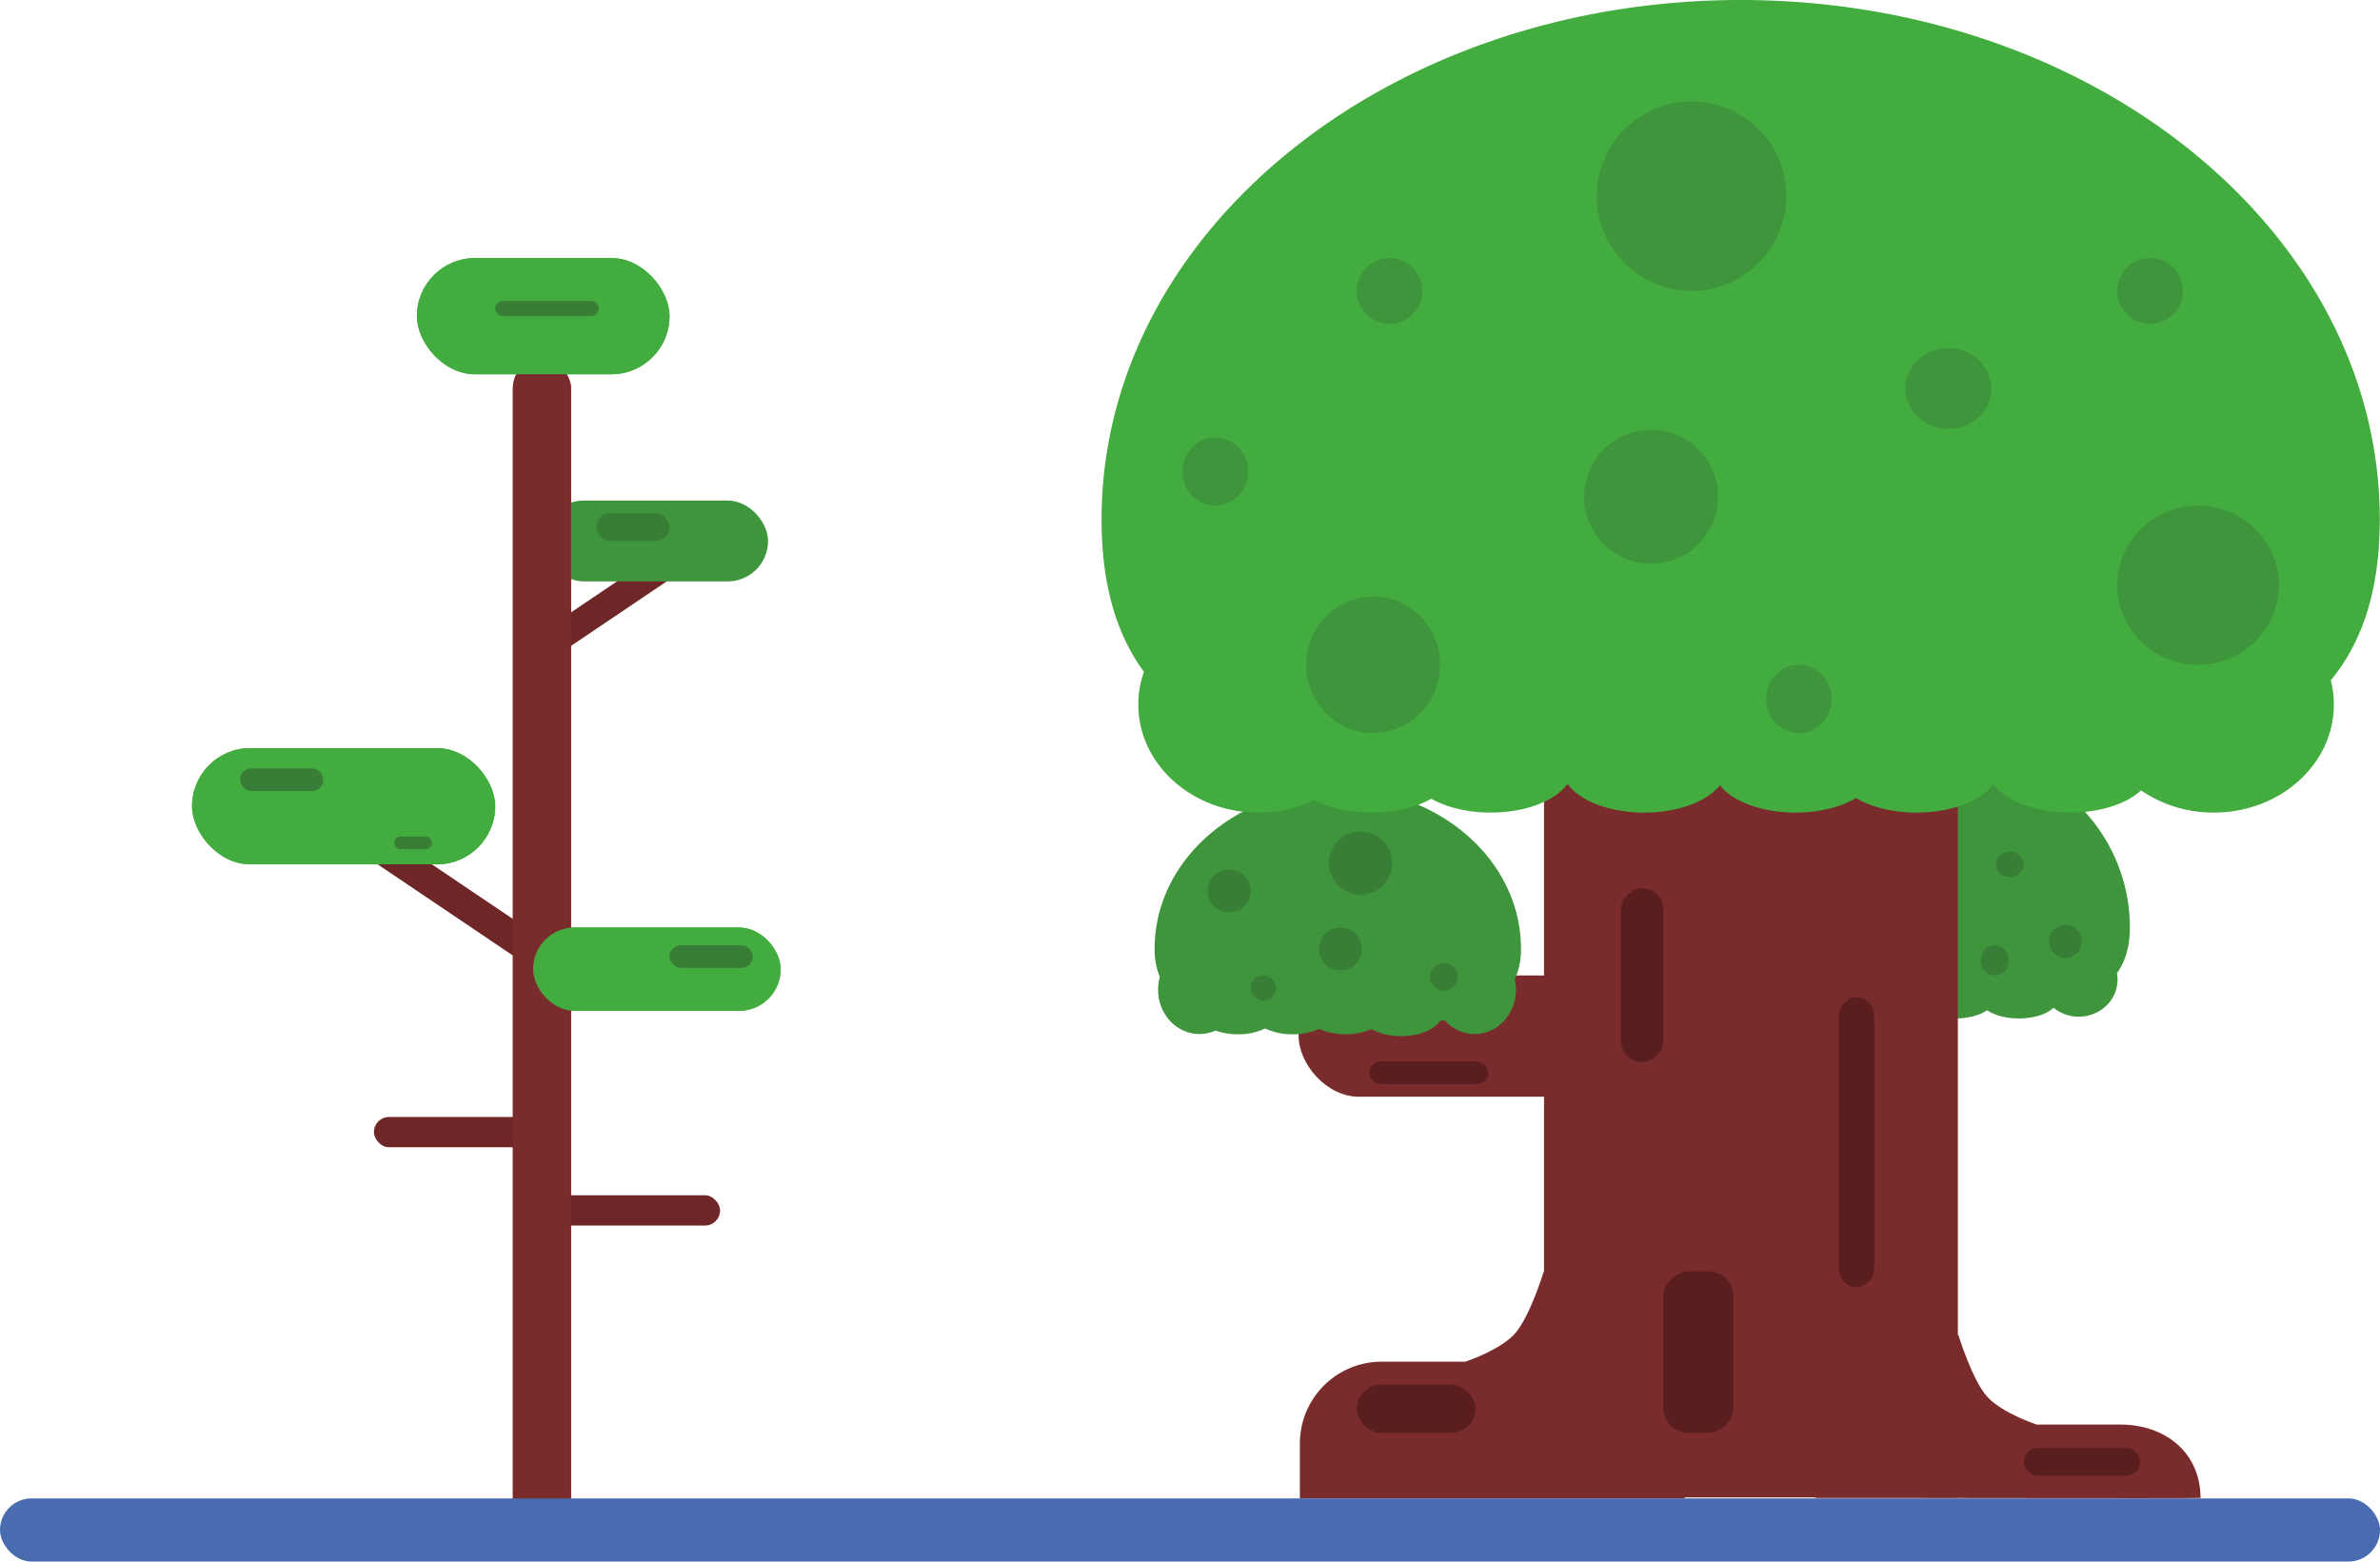 <svg xmlns="http://www.w3.org/2000/svg" width="942" height="618.156" viewBox="0 0 942 618.156">
  <defs>
    <style>
      .cls-1 {
        fill: #3e953b;
      }

      .cls-2 {
        fill: #7a2c2c;
      }

      .cls-3 {
        fill: #5a1e1e;
      }

      .cls-4 {
        fill: #43ac3f;
      }

      .cls-5 {
        fill: #397e36;
      }

      .cls-6 {
        fill: #6e2626;
      }

      .cls-7 {
        fill: #486caf;
      }
    </style>
  </defs>
  <g id="trees-svg" transform="translate(-832 -243.844)">
    <g id="tree" transform="translate(176 134)">
      <path id="Union_8" data-name="Union 8" class="cls-1" d="M79.508,100.738C76.731,102.711,72.144,104,66.955,104s-9.778-1.289-12.554-3.262C51.623,102.711,47.036,104,41.846,104c-7.231,0-13.293-2.5-14.917-5.871C12.087,95.225,0,87.521,0,68.054a68,68,0,1,1,136,0c0,7.715-1.9,13.583-5.115,18.036a14.111,14.111,0,0,1,.232,2.554c0,8.1-6.869,14.658-15.344,14.658a15.709,15.709,0,0,1-9.994-3.536C103.257,102.277,98.061,104,92.062,104,86.872,104,82.285,102.711,79.508,100.738Z" transform="translate(1363 409)"/>
      <path id="Path_101" data-name="Path 101" class="cls-2" d="M0,0H163.8V284.632H0Z" transform="translate(1267.119 417.983)"/>
      <path id="Path_102" data-name="Path 102" class="cls-2" d="M32.364-57.989H65.488S78.878-62.4,84.9-68.873s11.6-24.77,11.6-24.77l23.428,35.654A32.363,32.363,0,0,1,152.3-25.626V-3.866H0V-25.626A32.364,32.364,0,0,1,32.364-57.989Z" transform="translate(1170.49 706.866)"/>
      <path id="Path_103" data-name="Path 103" class="cls-2" d="M119.557-57.989H86.432S73.043-62.4,67.017-68.873s-11.6-24.77-11.6-24.77L31.985-57.989C14.111-57.989-.972-46.805-.972-28.932c.321-.1,151.278.274,152.3,0C151.326-46.805,137.431-57.989,119.557-57.989Z" transform="translate(1375.644 731.752)"/>
      <rect id="Rectangle_60" data-name="Rectangle 60" class="cls-3" width="47" height="19" rx="9.5" transform="translate(1193 658)"/>
      <rect id="Rectangle_64" data-name="Rectangle 64" class="cls-3" width="46" height="11" rx="5.5" transform="translate(1457 683)"/>
      <rect id="Rectangle_61" data-name="Rectangle 61" class="cls-3" width="68.854" height="16.692" rx="8.346" transform="translate(1314.303 461.451) rotate(90)"/>
      <rect id="Rectangle_62" data-name="Rectangle 62" class="cls-3" width="63.986" height="27.82" rx="10" transform="translate(1342.123 613.07) rotate(90)"/>
      <rect id="Rectangle_63" data-name="Rectangle 63" class="cls-3" width="114.757" height="13.91" rx="6.955" transform="translate(1397.762 504.572) rotate(90)"/>
      <rect id="Rectangle_65" data-name="Rectangle 65" class="cls-2" width="121" height="48" rx="24" transform="translate(1170 496)"/>
      <path id="Union_9" data-name="Union 9" class="cls-1" d="M85.862,95.214a26.882,26.882,0,0,1-20.789-.073A25.084,25.084,0,0,1,54.6,97.269a24.779,24.779,0,0,1-10.834-2.3,24.779,24.779,0,0,1-10.834,2.3A26.27,26.27,0,0,1,24.062,95.8a15.378,15.378,0,0,1-6.333,1.361C8.694,97.165,1.37,89.32,1.37,79.643a18.685,18.685,0,0,1,.692-5.058A28.609,28.609,0,0,1,0,63.4C0,28.384,32.459,0,72.5,0S145,28.384,145,63.4a28.027,28.027,0,0,1-2.452,12.063,18.749,18.749,0,0,1,.469,4.183c0,9.678-7.324,17.523-16.359,17.523a15.827,15.827,0,0,1-11.906-5.506q-.866.131-1.74.246C110.755,95.458,104.707,98,97.6,98A23.941,23.941,0,0,1,85.862,95.214Z" transform="translate(1113 422)"/>
      <path id="TREETOP" class="cls-4" d="M411.416,312.89c-5.644,5.253-16.1,8.781-28.072,8.781-13.862,0-25.7-4.732-30.377-11.4-4.678,6.663-16.515,11.4-30.377,11.4-9.482,0-18.015-2.213-23.959-5.745-5.944,3.532-14.477,5.745-23.959,5.745-13.458,0-25.006-4.46-29.949-10.817-4.943,6.357-16.491,10.817-29.948,10.817-13.695,0-25.412-4.618-30.2-11.154l-.344,0c-4.791,6.538-16.509,11.156-30.205,11.156-9.256,0-17.61-2.11-23.531-5.5-5.922,3.386-14.275,5.5-23.531,5.5-8.794,0-16.773-1.9-22.626-5a51.488,51.488,0,0,1-22.3,5c-26.229,0-47.491-19.15-47.491-42.773a38.863,38.863,0,0,1,2.219-12.961C5.935,251.189,0,231.6,0,205.6,0,92.052,113.252,0,252.956,0S505.912,92.052,505.912,205.6c0,28.014-6.9,48.588-19.381,63.682a38.859,38.859,0,0,1,1.2,9.613c0,23.623-21.262,42.773-47.49,42.773A50.744,50.744,0,0,1,411.416,312.89Z" transform="translate(1092 109.844)"/>
      <g id="treetop-2" data-name="treetop" transform="translate(1123.772 149.655)">
        <ellipse id="Ellipse_124" data-name="Ellipse 124" class="cls-1" cx="26.5" cy="27" rx="26.5" ry="27" transform="translate(49.228 196.345)"/>
        <circle id="Ellipse_125" data-name="Ellipse 125" class="cls-1" cx="13" cy="13" r="13" transform="translate(69.228 62.345)"/>
        <circle id="Ellipse_151" data-name="Ellipse 151" class="cls-1" cx="13" cy="13" r="13" transform="translate(370.228 62.345)"/>
        <ellipse id="Ellipse_130" data-name="Ellipse 130" class="cls-1" cx="13" cy="13.5" rx="13" ry="13.5" transform="translate(231.228 223.345)"/>
        <ellipse id="Ellipse_152" data-name="Ellipse 152" class="cls-1" cx="13" cy="13.5" rx="13" ry="13.5" transform="translate(0.228 133.345)"/>
        <circle id="Ellipse_126" data-name="Ellipse 126" class="cls-1" cx="26.5" cy="26.5" r="26.5" transform="translate(159.228 130.345)"/>
        <ellipse id="Ellipse_129" data-name="Ellipse 129" class="cls-1" cx="17.04" cy="15.996" rx="17.04" ry="15.996" transform="matrix(0.999, 0.035, -0.035, 0.999, 286.9, 97.415)"/>
        <ellipse id="Ellipse_128" data-name="Ellipse 128" class="cls-1" cx="32" cy="31.5" rx="32" ry="31.5" transform="translate(370.228 160.345)"/>
        <circle id="Ellipse_127" data-name="Ellipse 127" class="cls-1" cx="37.5" cy="37.5" r="37.5" transform="translate(164.228 0.345)"/>
      </g>
      <circle id="Ellipse_153" data-name="Ellipse 153" class="cls-5" cx="8.5" cy="8.5" r="8.5" transform="translate(1134 454)"/>
      <circle id="Ellipse_160" data-name="Ellipse 160" class="cls-5" cx="8.5" cy="8.5" r="8.5" transform="translate(1178 477)"/>
      <circle id="Ellipse_156" data-name="Ellipse 156" class="cls-5" cx="12.5" cy="12.5" r="12.5" transform="translate(1182 439)"/>
      <circle id="Ellipse_154" data-name="Ellipse 154" class="cls-5" cx="5.5" cy="5.5" r="5.5" transform="translate(1222 491)"/>
      <circle id="Ellipse_155" data-name="Ellipse 155" class="cls-5" cx="5" cy="5" r="5" transform="translate(1151 496)"/>
      <rect id="Rectangle_66" data-name="Rectangle 66" class="cls-3" width="47" height="9" rx="4.5" transform="translate(1198 530)"/>
      <ellipse id="Ellipse_157" data-name="Ellipse 157" class="cls-5" cx="5.5" cy="5" rx="5.5" ry="5" transform="translate(1446 447)"/>
      <circle id="Ellipse_158" data-name="Ellipse 158" class="cls-5" cx="6.5" cy="6.5" r="6.5" transform="translate(1467 476)"/>
      <ellipse id="Ellipse_159" data-name="Ellipse 159" class="cls-5" cx="5.5" cy="6" rx="5.5" ry="6" transform="translate(1440 484)"/>
    </g>
    <g id="tree-tall">
      <rect id="Rectangle_68" data-name="Rectangle 68" class="cls-6" width="23" height="464" rx="11.5" transform="translate(1035 386)"/>
      <rect id="Rectangle_71" data-name="Rectangle 71" class="cls-4" width="120" height="46" rx="23" transform="translate(908 540)"/>
      <rect id="Rectangle_73" data-name="Rectangle 73" class="cls-4" width="100" height="46" rx="23" transform="translate(997 346)"/>
      <rect id="Rectangle_72" data-name="Rectangle 72" class="cls-4" width="98" height="33" rx="16.5" transform="translate(1043 611)"/>
      <rect id="Rectangle_74" data-name="Rectangle 74" class="cls-6" width="86" height="12" rx="6" transform="matrix(0.829, 0.559, -0.559, 0.829, 980.406, 570.804)"/>
      <rect id="Rectangle_76" data-name="Rectangle 76" class="cls-6" width="65" height="11" rx="5.5" transform="translate(1106.734 466.666) rotate(146)"/>
      <rect id="Rectangle_75" data-name="Rectangle 75" class="cls-1" width="89" height="32" rx="16" transform="translate(1047 442)"/>
      <rect id="Rectangle_69" data-name="Rectangle 69" class="cls-6" width="65" height="12" rx="6" transform="translate(980 686)"/>
      <rect id="Rectangle_70" data-name="Rectangle 70" class="cls-6" width="65" height="12" rx="6" transform="translate(1052 717)"/>
      <rect id="Rectangle_68-2" data-name="Rectangle 68" class="cls-2" width="23" height="464" rx="11.5" transform="translate(1035 386)"/>
      <rect id="Rectangle_71-2" data-name="Rectangle 71" class="cls-4" width="120" height="46" rx="23" transform="translate(908 540)"/>
      <rect id="Rectangle_73-2" data-name="Rectangle 73" class="cls-4" width="100" height="46" rx="23" transform="translate(997 346)"/>
      <rect id="Rectangle_72-2" data-name="Rectangle 72" class="cls-4" width="98" height="33" rx="16.5" transform="translate(1043 611)"/>
      <rect id="Rectangle_77" data-name="Rectangle 77" class="cls-5" width="29" height="11" rx="5.5" transform="translate(1068 447)"/>
      <rect id="Rectangle_78" data-name="Rectangle 78" class="cls-5" width="41" height="6" rx="3" transform="translate(1028 363)"/>
      <rect id="Rectangle_79" data-name="Rectangle 79" class="cls-5" width="33" height="9" rx="4.5" transform="translate(927 548)"/>
      <rect id="Rectangle_81" data-name="Rectangle 81" class="cls-5" width="33" height="9" rx="4.5" transform="translate(1097 618)"/>
      <rect id="Rectangle_80" data-name="Rectangle 80" class="cls-5" width="15" height="5" rx="2.5" transform="translate(988 575)"/>
    </g>
    <rect id="Rectangle_67" data-name="Rectangle 67" class="cls-7" width="942" height="25" rx="12.5" transform="translate(832 837)"/>
  </g>
</svg>

